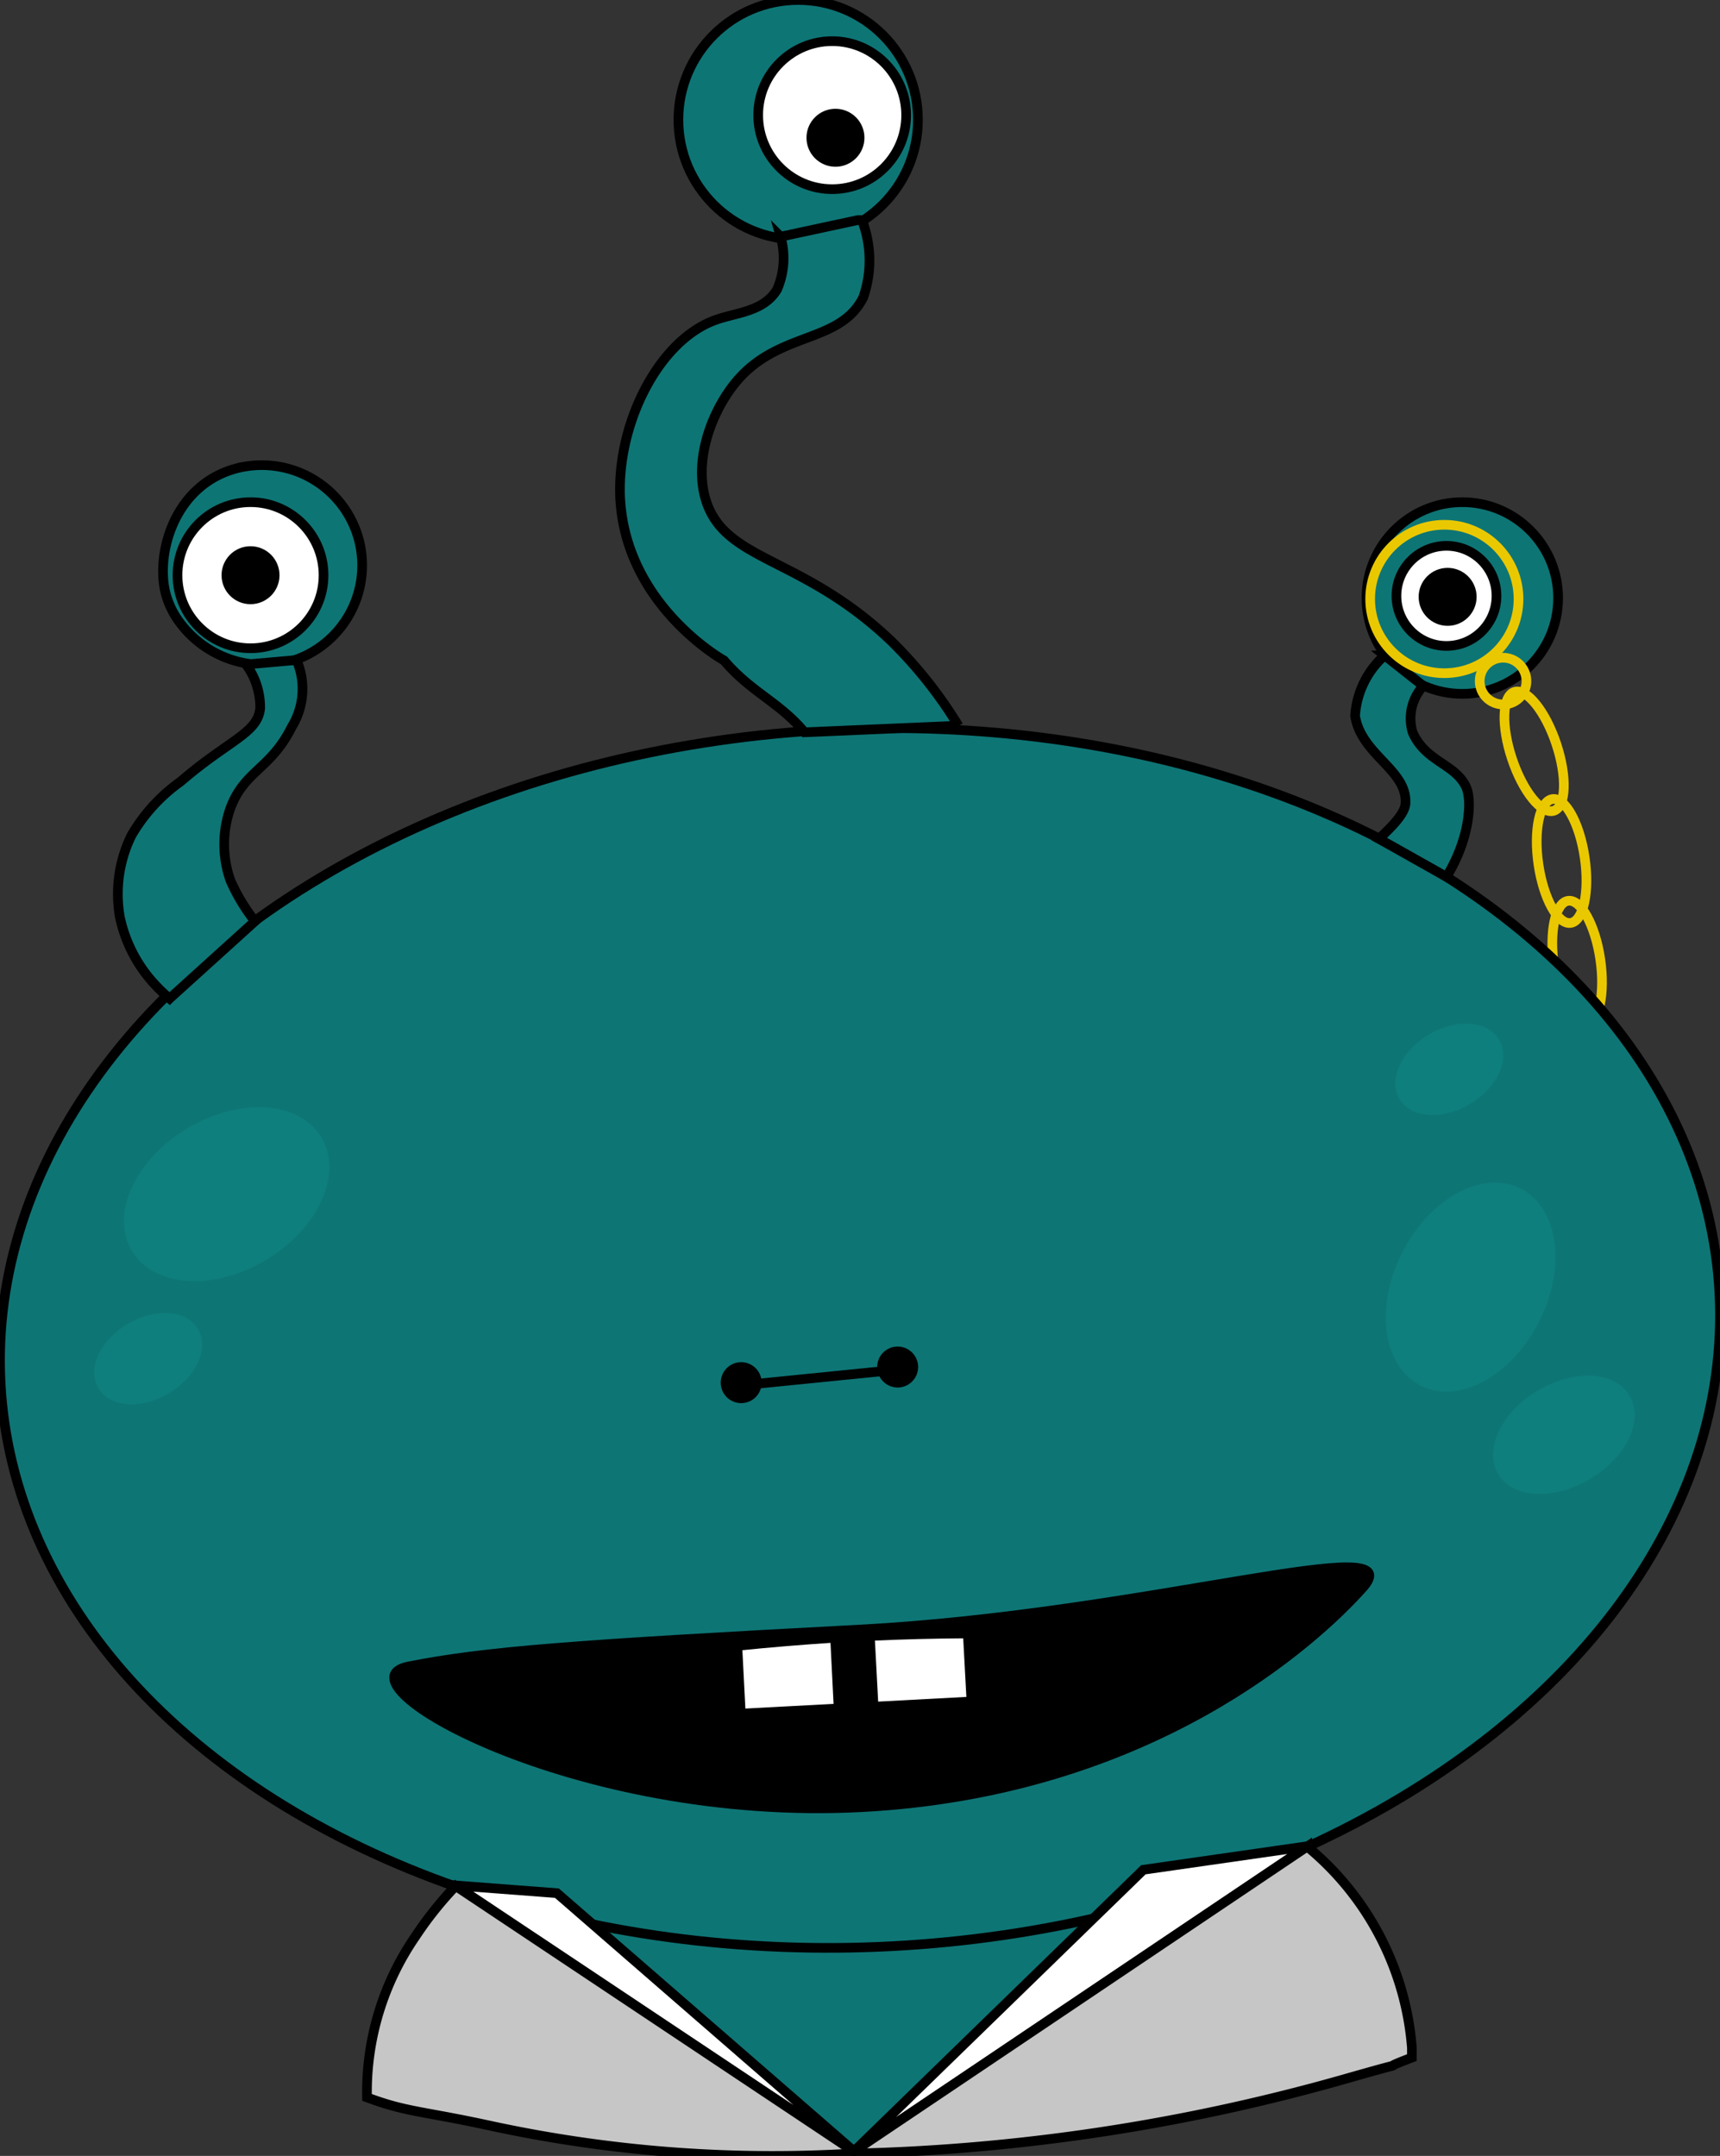 <svg xmlns="http://www.w3.org/2000/svg" viewBox="27.651 16.18 89.039 111.579"><rect x="27.651" y="16.18" width="89.039" height="111.579" fill="#333333" stroke="none"/><defs><style>.cls-1{fill:#0e7575;}.cls-1,.cls-4,.cls-6,.cls-7,.cls-8{stroke:#000;}.cls-1,.cls-10,.cls-2,.cls-3,.cls-4,.cls-5,.cls-6,.cls-7,.cls-8,.cls-9{stroke-miterlimit:10;}.cls-1,.cls-2,.cls-3,.cls-4,.cls-5,.cls-6,.cls-7,.cls-8{stroke-width:0.5px;}.cls-10,.cls-2,.cls-8,.cls-9{fill:none;}.cls-2{stroke:#eac800;}.cls-3{fill:#0e7f7c;stroke:#0e7f7c;}.cls-4{fill:#fff;}.cls-5{stroke:#fff;}.cls-7{fill:#c6c6c6;}.cls-9{stroke:#550593;stroke-width:10px;}.cls-10{stroke:#8100cc;stroke-width:2px;}</style></defs><g id="Layer_2" data-name="Layer 2"><g id="characters"><path class="cls-1" d="M51.22,113.76l20.64,13.76,23.48-15.79,0,0c-5.14-4.56-13.42-7.29-22.59-6.8-9,.47-16.81,3.92-21.47,8.84"></path><ellipse class="cls-2" cx="109.3" cy="66.01" rx="1.21" ry="3.24" transform="translate(-8.44 16.59) rotate(-8.36)"></ellipse><ellipse class="cls-1" cx="72.17" cy="85.43" rx="44.55" ry="31.52" transform="translate(-4.4 3.92) rotate(-3.02)"></ellipse><circle class="cls-1" cx="103.35" cy="47.13" r="4.96"></circle><circle class="cls-1" cx="68.97" cy="22.38" r="6.2"></circle><path class="cls-1" d="M46.22,44.09a5.19,5.19,0,0,1-3.66,6.36,5.44,5.44,0,0,1-5.82-2.37,4.37,4.37,0,0,1-.54-1.29c-.47-2.09.53-5.51,3.66-6.36A5.2,5.2,0,0,1,46.22,44.09Z"></path><path class="cls-1" d="M35.46,66.9a7.36,7.36,0,0,1-1.6-3.24,6.87,6.87,0,0,1,.6-4.25A8.91,8.91,0,0,1,37,56.63c2.49-2.15,4-2.5,4.12-3.8a3.75,3.75,0,0,0-.73-2.26L43,50.34a3.75,3.75,0,0,1-.24,3.45C41.66,56,40.31,56.05,39.58,58a5.61,5.61,0,0,0,0,3.75,9.68,9.68,0,0,0,1.27,2.11l-4.42,4A8.62,8.62,0,0,1,35.46,66.9Z"></path><path class="cls-1" d="M77,53.75h.27a22.69,22.69,0,0,0-3.5-4.41c-4.62-4.39-8.53-4.08-9.56-7.21-.71-2.19.36-4.9,1.74-6.41,2.2-2.39,5.21-1.8,6.39-4.15a5.82,5.82,0,0,0-.07-4l-.21,0-4,.86a4.07,4.07,0,0,1-.18,2.73c-.68,1.14-2.1,1.2-3.13,1.56-2.93,1-5.13,5.25-5,9.12.21,5.49,5.09,8.36,5.38,8.52C66.52,52,68,52.52,69.3,54.08Z"></path><path class="cls-1" d="M99.76,60l2.77,1.56c1.23-2,1.34-4,1-4.68-.58-1.18-2.08-1.28-2.75-2.79a2.49,2.49,0,0,1,.55-2.41l-2-1.58a4.57,4.57,0,0,0-1.53,3.13c.31,2,2.68,2.79,2.61,4.49,0,.63-.93,1.43-1.37,1.88Z"></path><ellipse class="cls-3" cx="108.61" cy="90.44" rx="3.71" ry="2.41" transform="translate(-31.03 68.61) rotate(-30.9)"></ellipse><circle class="cls-4" cx="40.62" cy="45.95" r="3.78"></circle><circle class="cls-4" cx="70.73" cy="22.14" r="3.83"></circle><circle class="cls-4" cx="102.53" cy="47.02" r="2.59"></circle><circle class="cls-5" cx="102.59" cy="47.07" r="1.75"></circle><circle class="cls-5" cx="40.62" cy="45.95" r="1.75"></circle><circle class="cls-5" cx="70.9" cy="23.31" r="1.75"></circle><path class="cls-6" d="M98.17,98.38c-2.45,2.73-10.94,10.54-25.9,11.33s-27.42-6.5-23.48-7.28,8.38-1.12,23.34-1.91S101,95.28,98.17,98.38Z"></path><path class="cls-4" d="M72.87,104.43l-.19-3.58c1.7-.08,3.4-.12,5.07-.13l.19,3.52-5.07.27Z"></path><path class="cls-4" d="M71.06,104.53l-.18-3.59c-1.71.11-3.4.25-5.06.42l.18,3.51,5.07-.27Z"></path><ellipse class="cls-3" cx="39.39" cy="77.98" rx="5.47" ry="3.72" transform="translate(-34.46 31.3) rotate(-30.9)"></ellipse><ellipse class="cls-3" cx="35.56" cy="86.2" rx="2.75" ry="1.84" transform="matrix(0.86, -0.51, 0.51, 0.86, -39.22, 30.5)"></ellipse><ellipse class="cls-3" cx="103.78" cy="82.79" rx="5.47" ry="3.72" transform="translate(-17.08 137.72) rotate(-63.02)"></ellipse><circle class="cls-6" cx="66.02" cy="87.74" r="0.81"></circle><circle class="cls-6" cx="74.12" cy="86.93" r="0.81"></circle><ellipse class="cls-3" cx="102.67" cy="71.52" rx="2.75" ry="1.84" transform="translate(-22.15 62.88) rotate(-30.9)"></ellipse><circle class="cls-2" cx="102.42" cy="47.18" r="3.84"></circle><circle class="cls-2" cx="105.46" cy="51.43" r="1.21"></circle><ellipse class="cls-2" cx="107.07" cy="55.07" rx="1.21" ry="3.24" transform="translate(-11.92 36.67) rotate(-18.43)"></ellipse><ellipse class="cls-2" cx="108.49" cy="60.74" rx="1.21" ry="3.24" transform="translate(-7.68 16.42) rotate(-8.36)"></ellipse><polygon class="cls-4" points="86.84 112.95 71.86 127.52 95.34 111.73 86.84 112.95"></polygon><polygon class="cls-4" points="56.48 114.16 71.86 127.52 51.22 113.76 56.48 114.16"></polygon><path class="cls-7" d="M71.86,127.52l23.46-15.77a15,15,0,0,1,5.42,10.41c0,.17,0,.34,0,.51-2.27.86.73-.09-3.33,1.07a101.56,101.56,0,0,1-25.71,3.9,69.11,69.11,0,0,1-18.65-1.44c-3.54-.77-4.35-.7-6.4-1.47a14.22,14.22,0,0,1,2.52-8.35,18.51,18.51,0,0,1,2.07-2.59l20.6,13.73"></path><line class="cls-8" x1="74.29" y1="87.05" x2="66.2" y2="87.86"></line></g></g></svg>